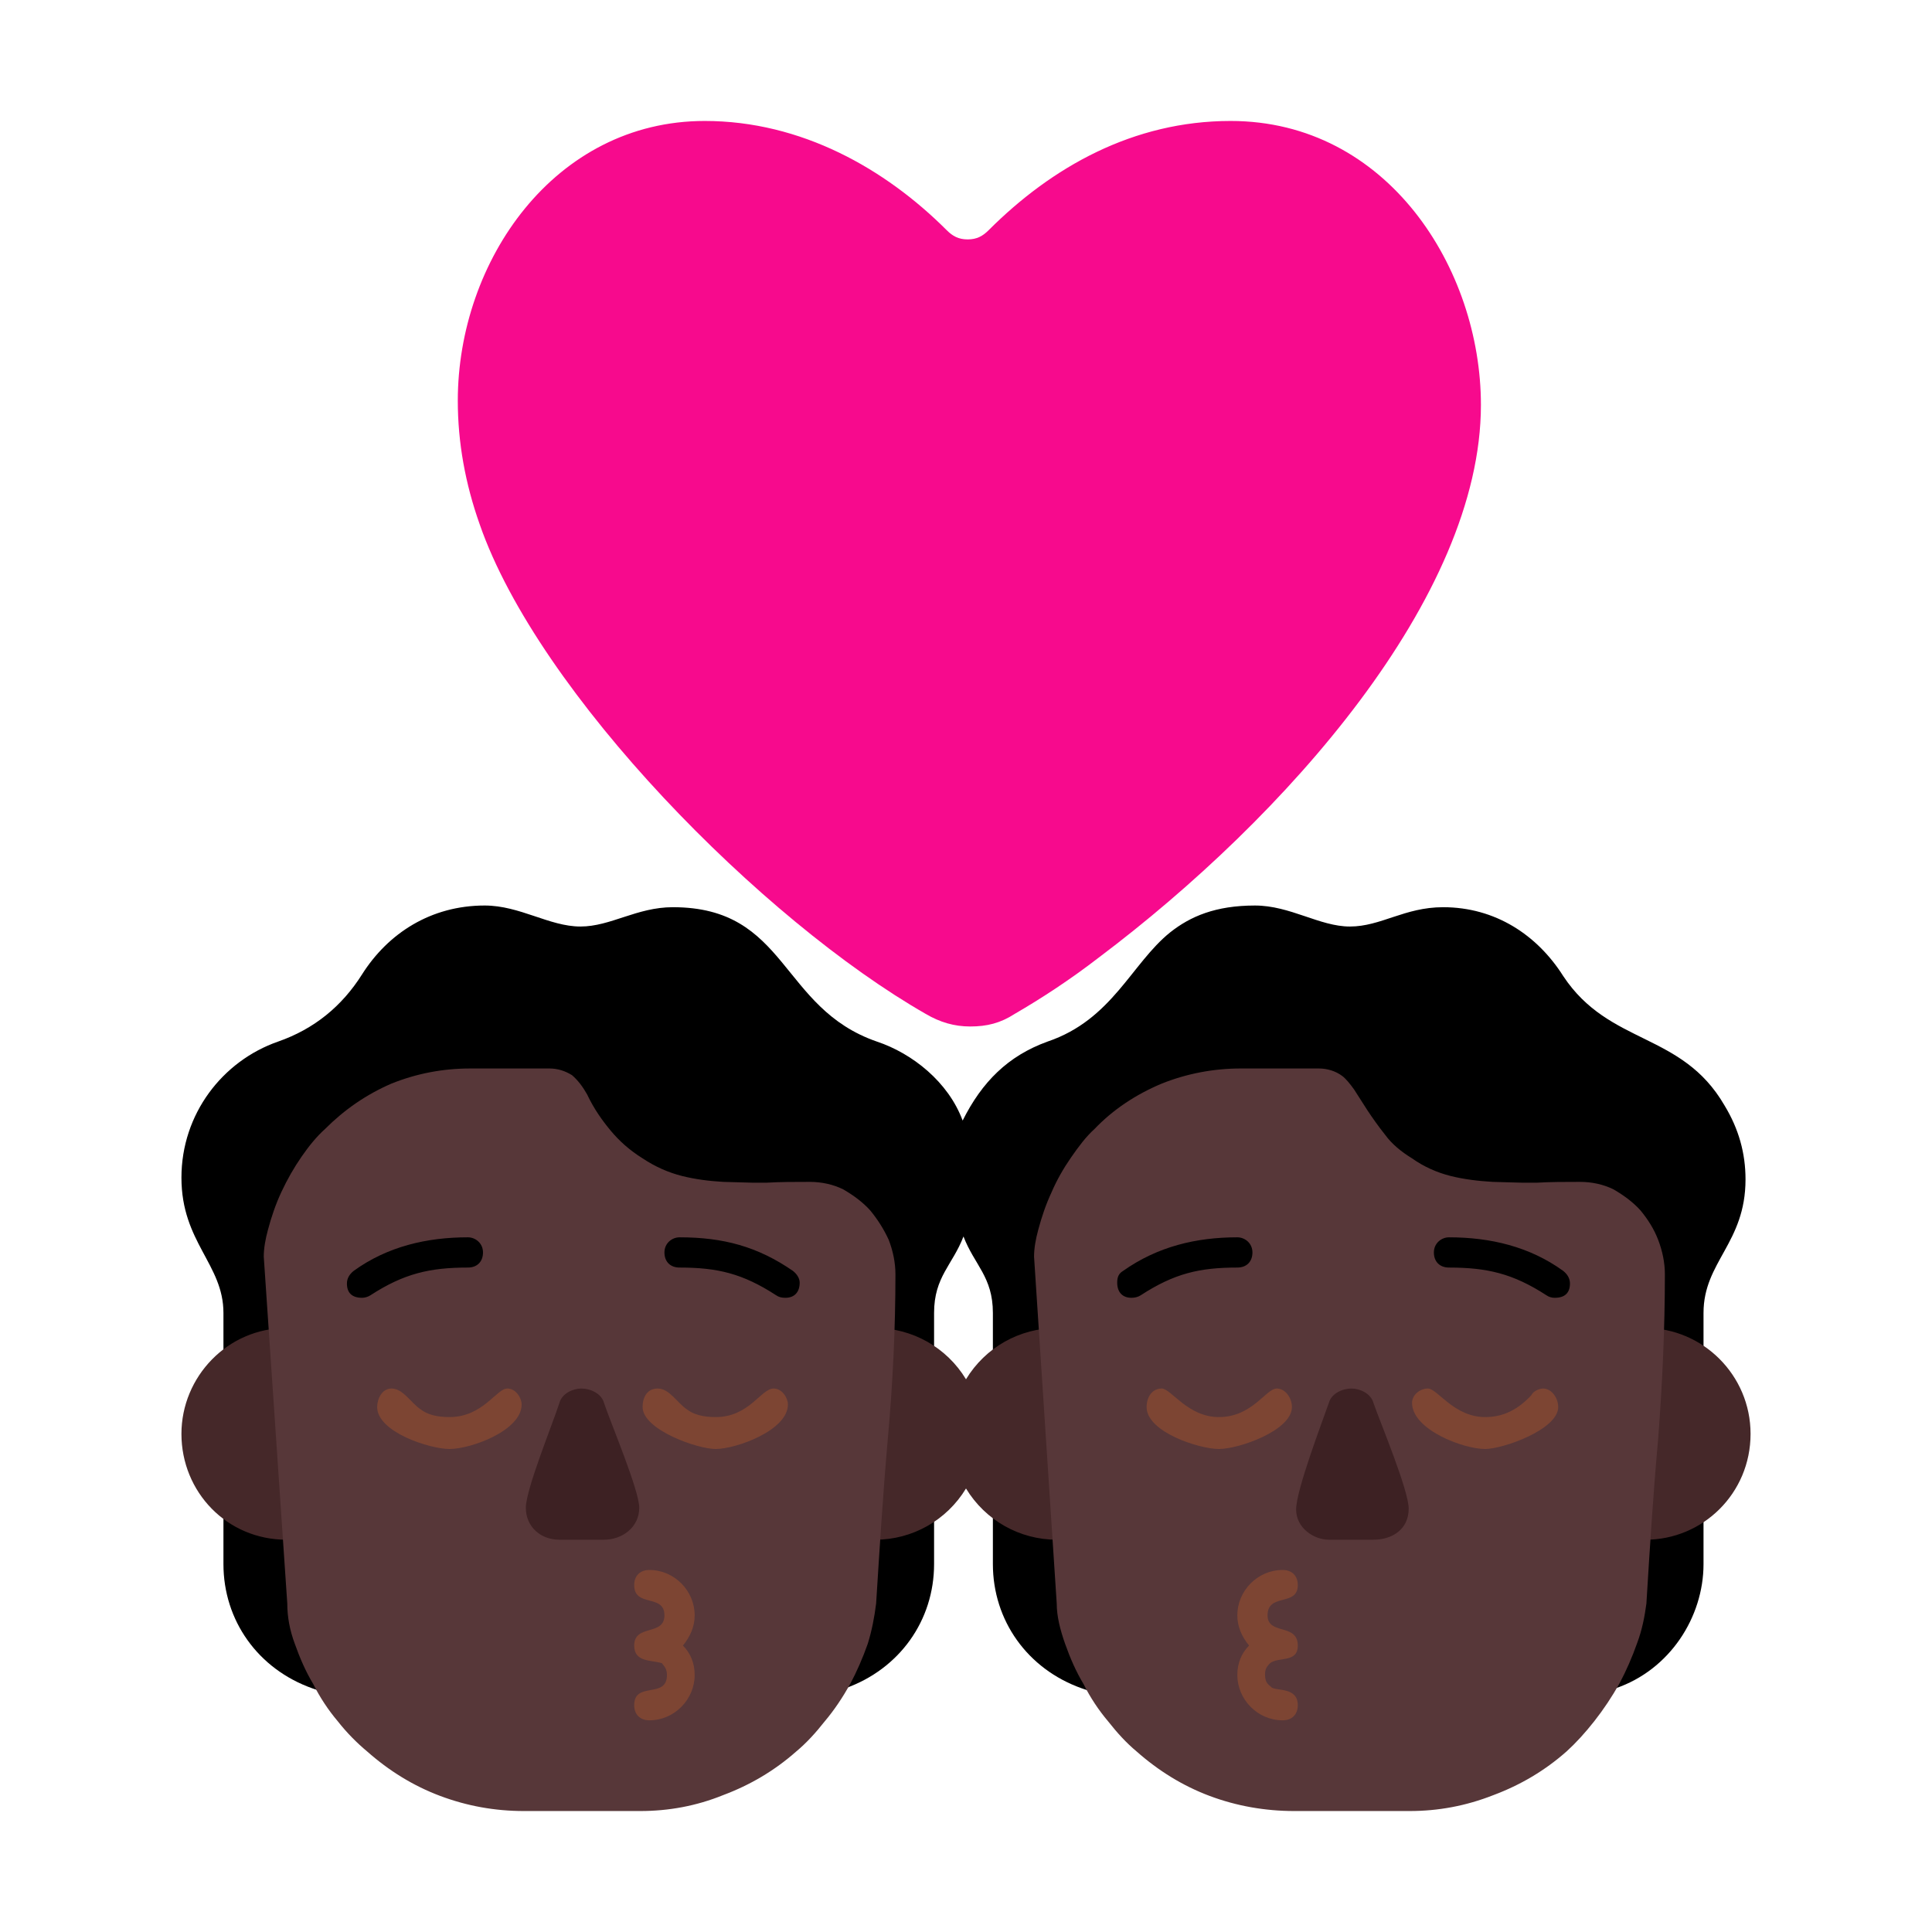 <svg version="1.1" xmlns="http://www.w3.org/2000/svg" viewBox="0 0 2300 2300"><g transform="scale(1,-1) translate(-256, -1869)">
		<path d="M2041-188l138 47c65 22 105 85 105 148l0 299c0 61 50 83 50 159 0 31-8 60-25 88-51 88-137 71-192 154-31 49-81 82-143 82-46 0-74-23-111-23-36 0-71 25-113 25-47 0-77-13-101-32-46-37-69-104-146-130-47-17-78-48-101-94-17 46-60 80-102 94-116 40-106 160-243 160-43 0-74-23-110-23-37 0-72 25-114 25-64 0-115-33-146-82-24-38-57-65-100-80-66-23-115-86-115-162 0-77 50-103 50-161l0-299c0-67 41-125 106-148l135-47 0 534c28 25 45 64 50 102 54 0 93 8 131 41 40-33 77-41 131-41 5-41 22-71 49-102l0-534 138 47c65 23 106 81 106 148l0 299c0 43 22 57 35 91 13-34 35-48 35-91l0-299c0-67 41-125 106-148l136-47 0 534c27 26 44 66 49 102 54 0 93 8 131 41 40-33 77-41 131-41 5-40 22-74 50-102l0-534 z" fill="#000000"/>
		<path d="M2215 36c68 0 125 55 125 126 0 70-57 126-125 126-69 0-126-56-126-126 0-69 56-126 126-126 z M1514 36c69 0 126 56 126 126 0 69-56 126-126 126-44 0-85-23-108-61-23 38-64 61-108 61-69 0-126-56-126-126 0-69 56-126 126-126 44 0 85 23 108 61 23-38 64-61 108-61 z M597 36c69 0 126 56 126 126 0 69-56 126-126 126-70 0-125-58-125-126 0-69 54-126 125-126 z" fill="#452829"/>
		<path d="M1934-287c34 0 67 6 100 19 32 12 61 29 87 52 11 10 22 22 33 36 11 14 21 29 30 45 8 15 15 31 21 48 6 16 9 32 11 47 4 65 8 130 14 196 5 66 8 131 8 196 0 14-3 28-8 41-5 13-12 24-21 35-9 10-20 18-32 25-12 6-26 9-40 9-18 0-35 0-52-1l-16 0-36 1c-17 1-34 3-50 7-16 4-32 11-46 21-13 8-24 17-32 28-8 10-15 20-21 29l-16 25c-5 7-10 13-14 16-8 6-18 9-28 9l-93 0c-32 0-64-6-94-18-31-13-58-31-80-54-10-9-19-21-28-34-9-13-17-27-23-41-7-15-12-30-16-45-3-11-5-22-5-32l27-413c0-15 4-31 10-48 6-17 13-33 22-48 8-16 18-31 29-44 11-14 22-26 34-36 26-23 55-41 87-53 32-12 66-18 101-18l137 0 z M1018-287c34 0 67 6 99 19 32 12 61 29 87 52 12 10 23 22 34 36 11 13 21 28 30 44 8 15 15 31 21 48 5 16 8 32 10 48 4 63 8 129 14 197 6 67 9 132 9 195 0 14-3 28-8 41-6 13-13 24-22 35-9 10-20 18-32 25-12 6-26 9-40 9-18 0-35 0-52-1l-15 0-36 1c-17 1-33 3-49 7-16 4-32 11-47 21-16 10-28 21-38 33-10 12-20 26-28 43-5 9-11 17-18 23-8 5-17 8-27 8l-94 0c-33 0-64-6-94-18-30-13-56-31-79-54-10-9-19-20-28-33-9-13-17-27-24-42-7-15-12-30-16-45-3-11-5-22-5-32l28-413c0-16 3-32 9-48 6-17 13-33 22-48 8-16 18-31 29-44 11-14 23-26 35-36 26-23 55-41 87-53 32-12 65-18 100-18l138 0 z" fill="#573739"/>
		<path d="M1783-179c11 0 18 7 18 18 0 23-28 16-32 22-2 2-7 4-7 14 0 6 1 9 6 14 10 8 33 0 33 21 0 27-36 12-36 36 0 27 36 10 36 36 0 11-7 18-18 18-30 0-54-25-54-54 0-13 5-25 14-36-9-9-14-21-14-35 0-29 24-54 54-54 z M1029-179c30 0 54 25 54 54 0 14-5 26-14 35 9 11 14 23 14 36 0 29-24 54-54 54-11 0-18-7-18-18 0-27 36-10 36-36 0-25-36-10-36-36 0-20 20-17 33-21 2-3 6-6 6-14 0-29-39-7-39-36 0-11 7-18 18-18 z" fill="#7D4533"/>
		<path d="M1891 36c22 0 42 12 42 37 0 22-34 103-42 126-3 11-16 17-26 17-11 0-24-6-27-17-8-23-39-104-39-127 0-22 21-36 39-36l53 0 z M975 36c22 0 42 15 42 38 0 21-34 101-42 125-3 11-16 17-27 17-10 0-23-6-26-17-8-25-40-103-40-125 0-22 17-38 40-38l53 0 z" fill="#3D2123"/>
		<path d="M2024 144c21 0 87 23 87 50 0 11-8 22-18 22-3 0-11-2-14-8-15-16-32-26-55-26-37 0-57 34-68 34-10 0-19-8-19-17 0-32 61-55 87-55 z M1707 144c24 0 87 22 87 50 0 11-8 22-18 22-13 0-29-34-69-34-37 0-57 34-68 34-12 0-18-11-18-22 0-30 63-50 86-50 z M1108 144c24 0 86 22 86 53 0 8-7 19-17 19-15 0-29-34-69-34-15 0-26 3-34 9-12 8-21 25-35 25-13 0-18-11-18-22 0-27 65-50 87-50 z M791 144c26 0 86 22 86 53 0 8-7 19-17 19-13 0-29-34-69-34-15 0-26 3-34 9-12 8-21 25-35 25-11 0-17-12-17-22 0-30 63-50 86-50 z" fill="#7D4533"/>
		<path d="M2107 324c12 0 18 6 18 17 0 6-3 11-8 15-40 29-87 40-136 40-9 0-18-7-18-18 0-11 7-18 18-18 45 0 76-7 116-33 3-2 6-3 10-3 z M1603 324c4 0 8 1 11 3 40 26 70 33 115 33 11 0 18 7 18 18 0 11-9 18-18 18-49 0-95-11-136-40-5-3-7-7-7-14 0-11 6-18 17-18 z M1191 324c11 0 17 7 17 18 0 5-3 10-8 14-42 29-83 40-135 40-9 0-18-7-18-18 0-11 7-18 18-18 45 0 75-7 115-33 3-2 6-3 11-3 z M687 324c3 0 7 1 10 3 40 26 71 33 116 33 11 0 18 7 18 18 0 11-9 18-18 18-49 0-96-11-136-40-5-4-8-9-8-15 0-11 6-17 18-17 z" fill="#000000"/>
		<path d="M1411 647c20 0 36 4 53 15 31 18 65 40 100 67 222 167 455 429 455 658 0 162-111 338-298 338-116 0-213-55-288-130-7-7-14-11-25-11-11 0-18 4-25 11-73 73-173 130-288 130-179 0-294-167-294-333 0-50 9-99 26-147 70-202 337-472 531-583 17-10 34-15 53-15 z" fill="#F70A8D"/>
	</g></svg>
